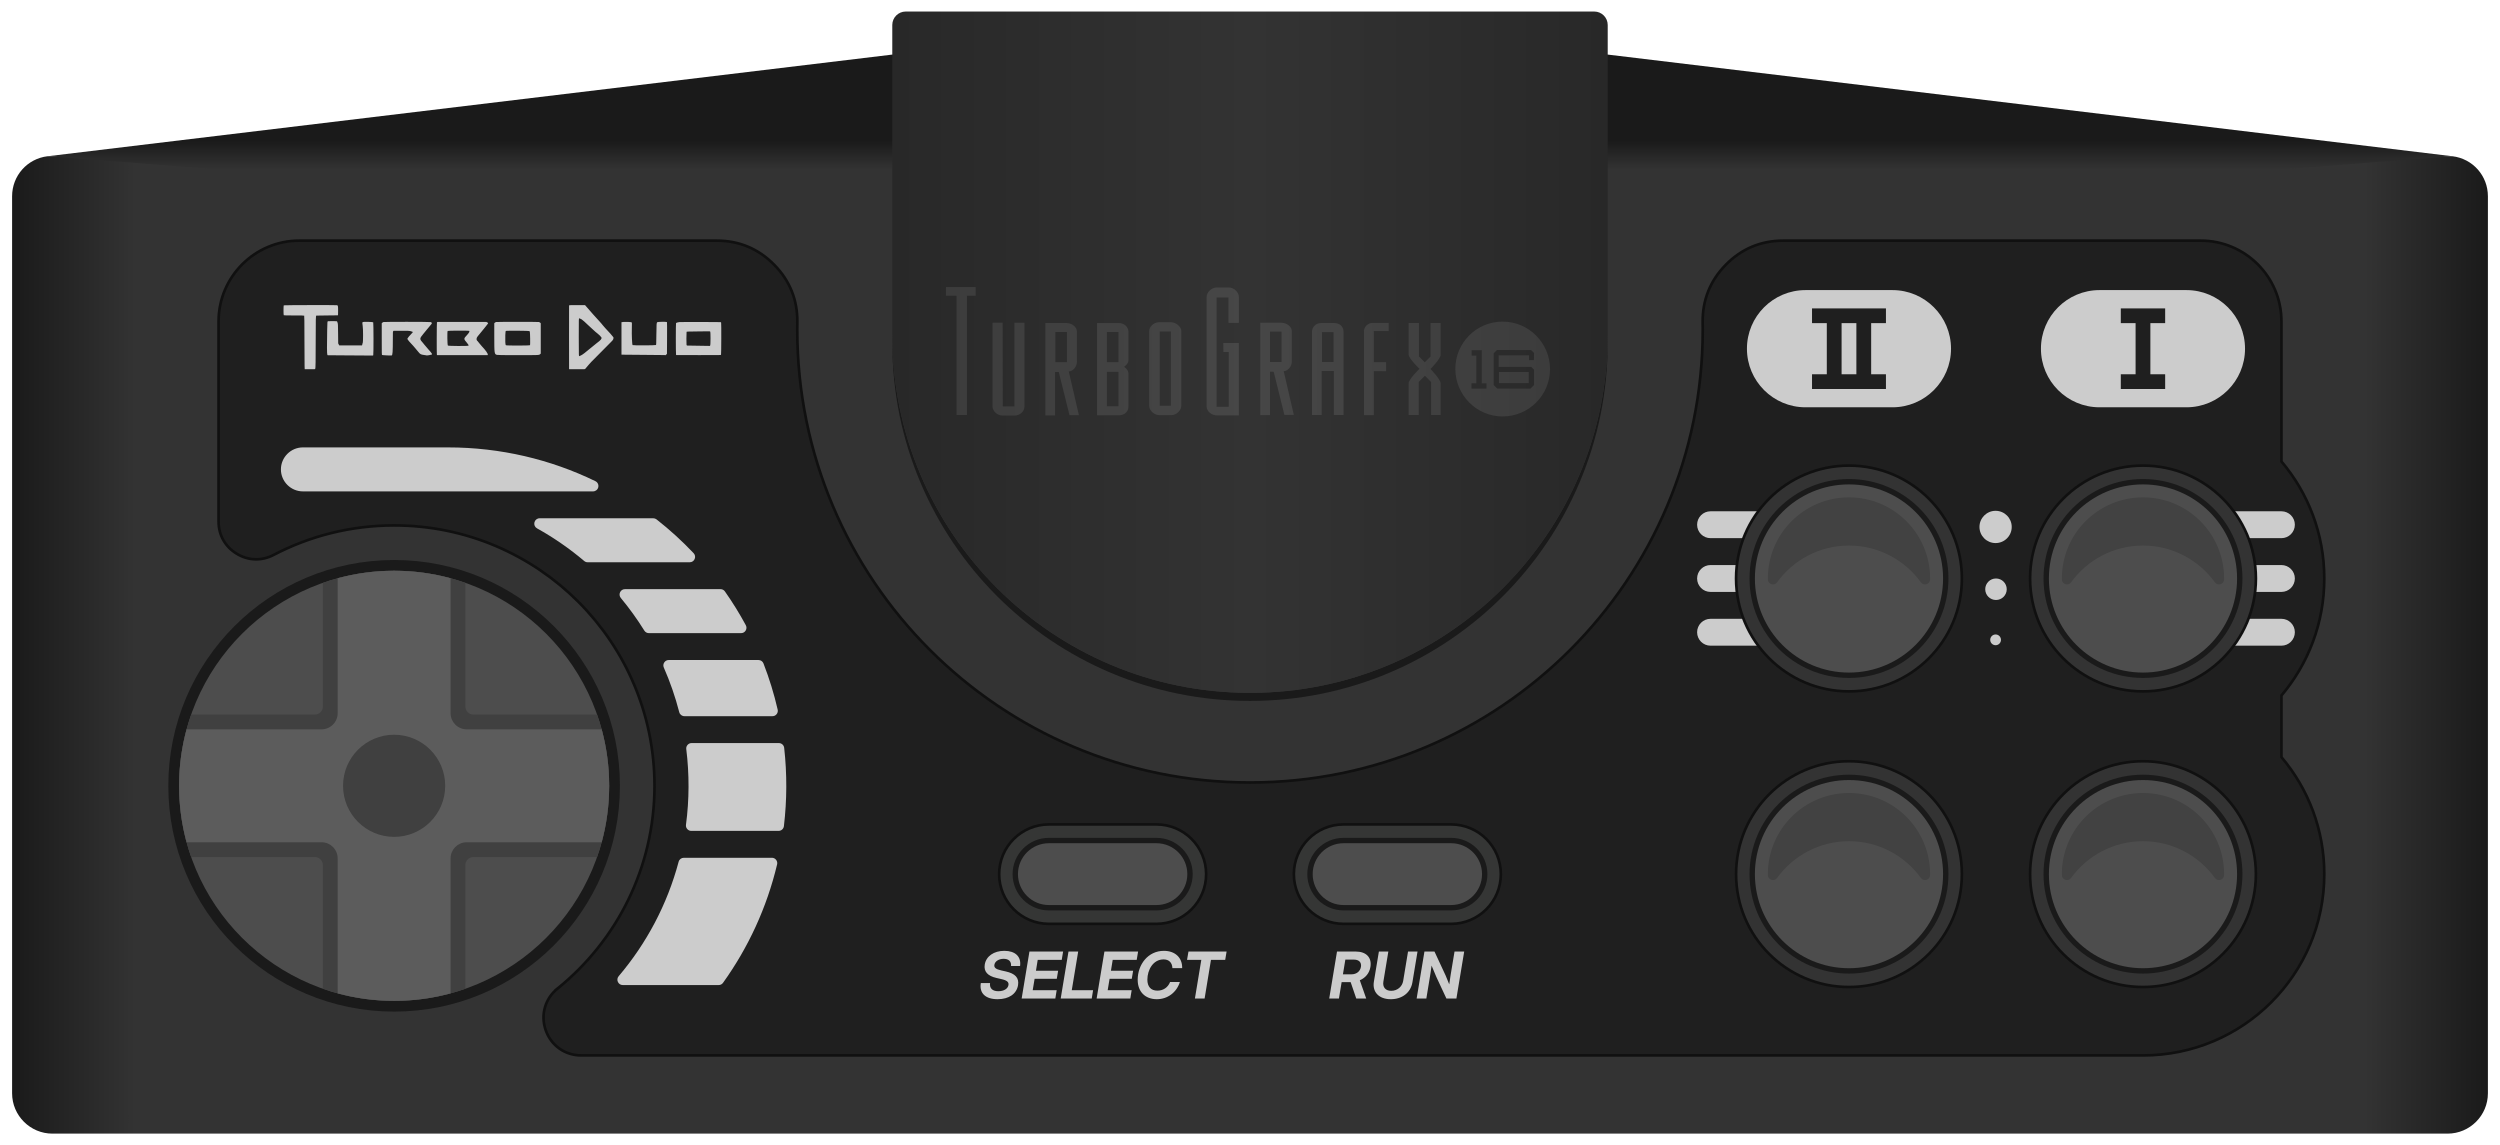 <?xml version="1.0" encoding="UTF-8"?>
<!DOCTYPE svg PUBLIC "-//W3C//DTD SVG 1.1//EN" "http://www.w3.org/Graphics/SVG/1.1/DTD/svg11.dtd">
<svg xml:space="preserve" viewBox="0 0 930 426" width="930px" height="426px" version="1.1" style="shape-rendering:geometricPrecision; fill-rule:evenodd; clip-rule:evenodd" xmlns="http://www.w3.org/2000/svg">
 <defs>
  <style type="text/css">
    .str0 {stroke:#101010}
    .fil2 {fill:#1A1A1A}
    .fil7 {fill:#333333}
    .fil8 {fill:#353635}
    .fil10 {fill:#404040}
    .fil9 {fill:#4D4D4D}
    .fil11 {fill:#5C5C5C}
    .fil6 {fill:#CCCCCC}
    .fil5 {fill:#1F1F1F}
    .fil12 {fill:black;fill-opacity:0.15}
    .fil1 {fill:url(#id0)}
    .fil3 {fill:url(#id1)}
    .fil4 {fill:url(#id2)}
    .fil0 {fill:url(#id3)}
  </style>
  <linearGradient id="id0" gradientUnits="userSpaceOnUse" x1="465" y1="63.017" x2="465" y2="20.305">
   <stop offset="0" style="stop-opacity:1; stop-color:#333333"/>
   <stop offset="0.25" style="stop-opacity:1; stop-color:#1A1A1A"/>
   <stop offset="1" style="stop-opacity:1; stop-color:#1A1A1A"/>
  </linearGradient>
  <linearGradient id="id1" gradientUnits="userSpaceOnUse" x1="331.931" y1="131.015" x2="598.069" y2="131.015">
   <stop offset="0" style="stop-opacity:1; stop-color:#282828"/>
   <stop offset="0.5" style="stop-opacity:1; stop-color:#333333"/>
   <stop offset="1" style="stop-opacity:1; stop-color:#282828"/>
  </linearGradient>
  <linearGradient id="id2" gradientUnits="userSpaceOnUse" x1="351.896" y1="130.846" x2="576.611" y2="130.846">
   <stop offset="0" style="stop-opacity:1; stop-color:#3C3C3C"/>
   <stop offset="0.5" style="stop-opacity:1; stop-color:#474747"/>
   <stop offset="1" style="stop-opacity:1; stop-color:#3C3C3C"/>
  </linearGradient>
  <linearGradient id="id3" gradientUnits="userSpaceOnUse" x1="4.5" y1="239.915" x2="925.5" y2="239.915">
   <stop offset="0" style="stop-opacity:1; stop-color:#1A1A1A"/>
   <stop offset="0.05" style="stop-opacity:1; stop-color:#333333"/>
   <stop offset="0.95" style="stop-opacity:1; stop-color:#333333"/>
   <stop offset="1" style="stop-opacity:1; stop-color:#1A1A1A"/>
  </linearGradient>
 </defs>
 <g>
  <g id="shell">
   <path class="fil0" d="M19.504 421.71l890.992 0c8.264,0 15.004,-6.74 15.004,-15.003l0 -333.69c0,-7.634 -5.632,-13.985 -13.211,-14.897l-894.578 0c-7.579,0.912 -13.211,7.263 -13.211,14.897l0 333.69c0,8.263 6.74,15.003 15.004,15.003z"/>
   <polygon class="fil1" points="912.289,58.12 598.069,20.305 331.931,20.305 17.711,58.12 81.312,63.017 848.688,63.017 "/>
   <path class="fil2" d="M465 260.743c73.492,0 133.069,-59.578 133.069,-133.07l0 -3.001c0,73.492 -59.577,133.07 -133.069,133.07 -73.492,0 -133.069,-59.578 -133.069,-133.07l0 3.001c0,73.492 59.577,133.07 133.069,133.07z"/>
   <path class="fil3" d="M465 257.742c73.492,0 133.069,-59.578 133.069,-133.07l0 -115.378c0,-2.756 -2.248,-5.004 -5.004,-5.004 -86.912,0 -169.218,0 -256.13,0 -2.756,0 -5.004,2.248 -5.004,5.004l0 115.378c0,73.492 59.577,133.07 133.069,133.07z"/>
   <path class="fil4" d="M557.596 142.529l11.101 0 0 -4.139 -11.101 0 0 4.139zm1.377 -22.89c-9.724,0 -17.586,7.862 -17.586,17.586 0,9.724 7.862,17.689 17.586,17.689 9.724,0 17.638,-7.863 17.638,-17.638 -0.051,-9.724 -7.914,-17.637 -17.638,-17.637zm-6.001 24.913l-5.576 0 0 -1.964 1.802 0.001 0 -10.302 -1.751 0 0 -2.023 3.774 0 0 12.325 1.751 0 0 1.963 0 0zm17.637 -10.574l-1.802 0 0 -1.802 -11.312 0 0 4.301 12.111 0 1.063 1.063 0 5.686 -1.326 1.326 -12.375 0 -1.327 -1.326 0 -11.79 1.224 -1.224 12.699 0.001 1.114 1.113 -0.069 2.652 0 0 0 0zm-115.548 -6.375l5.788 0 0 26.937 -8.125 0c-1.751,0 -3.876,-1.327 -3.876,-3.4l0 -40.639c0,-1.7 1.802,-3.561 3.824,-3.561l4.412 0c1.964,0 3.774,1.802 3.774,3.502l0 9.664 -3.876 0 0 -9.452 -4.412 0 0 40.69 4.514 0 0 -20.4 -1.964 0 -0.059 -3.341 0 0zm55.997 10.472l0 16.363 -3.663 0 0 -31.339c0,-1.437 1.437,-2.975 3.188,-2.975l6 -0.001 0 3.026 -5.525 0 0 11.577 4.565 0 0 3.35 -4.565 -0.001zm12.963 -17.909l3.825 0 0 12.427 2.176 2.176 2.125 -2.125 0 -12.478 3.774 0 0 11.849c0,1.436 -3.774,5.262 -3.774,5.262 0,0 3.774,3.825 3.774,5.363l0 11.738 -3.561 0 0 -12.274 -2.287 -2.337 -2.286 2.286 0 12.325 -3.774 0 0 -11.79c0,-1.487 4.037,-5.414 4.037,-5.414 0,0 -4.037,-3.774 -4.037,-5.312l0 -11.696 0.008 0zm-46.486 17.909c1.326,0 3.026,-1.538 3.026,-3.613l0 -11.262c0,-1.649 -1.862,-3.136 -3.927,-3.136l-7.812 0 0 34.374 3.613 0 0 -16.15 1.377 0 3.986 16.039 3.502 0 -3.765 -16.252zm-0.8 -3.4l-4.3 0 0 -11.313 4.3 0 0 11.313zm19.448 -14.509l-4.726 0c-2.125,0 -3.399,1.751 -3.399,3.187l0 31.025 3.612 0 0 -16.362 4.513 0 0 16.362 3.613 0 0 -30.863c0,-2.074 -1.385,-3.349 -3.613,-3.349zm-0.11 14.509l-4.301 0 0 -11.109 4.301 0 0 11.109zm-144.177 -27.896l11.051 0 0 3.246 -3.239 0 0 44.353 -3.885 0 0 -44.353 -3.927 0 0 -3.246zm21.14 44.412l4.301 0 0 -31.127 3.774 0 0 31.076c0,2.023 -1.802,3.451 -3.715,3.451l-4.411 0c-1.964,0 -3.775,-1.598 -3.775,-3.502l0 -31.025 3.775 0 0.051 31.127 0 0zm24.548 -13.014c1.326,0 3.026,-1.538 3.026,-3.612l0 -11.263c0,-1.649 -1.862,-3.136 -3.927,-3.136l-7.811 0 0 34.374 3.612 0 0 -16.15 1.377 0 3.987 16.039 3.501 0 -3.765 -16.252zm-0.689 -3.451l-4.301 0 0 -11.211 4.301 0 0 11.211zm22.891 4.25c0,-1.538 -1.649,-2.499 -1.649,-2.499 0,0 1.649,-1.062 1.649,-2.499l0 -10.514c0,-1.964 -1.751,-3.29 -3.502,-3.29l-8.177 0 0 34.315 8.177 0c1.649,0 3.502,-1.063 3.502,-3.29 0,0.051 0,-10.684 0,-12.223zm-3.715 12.164l-4.301 0 0 -12.801 4.301 0 0 12.801zm0 -16.414l-4.301 0 0 -11.211 4.301 0 0 11.211zm19.389 -14.874l-2.176 0 -2.074 0c-2.125,0 -3.714,1.861 -3.714,3.238l0 27.889c0,1.802 2.014,3.451 3.714,3.451l4.624 -0.001c1.802,0 3.613,-1.861 3.613,-3.4l0 -27.999c0,-1.266 -1.76,-3.178 -3.987,-3.178zm0.102 31.075l-4.139 0 0 -27.625 4.139 0 0 27.625z"/>
  </g>
  <g id="onlay">
   <path class="fil5 str0" d="M207.426 367.716c21.987,-17.756 36.051,-44.935 36.051,-75.398 0,-53.496 -43.367,-96.863 -96.863,-96.863 -16.168,0 -31.411,3.962 -44.81,10.967 -4.466,2.335 -9.432,2.179 -13.742,-0.431 -4.311,-2.611 -6.75,-6.939 -6.75,-11.978l0 -74.491c0,-16.525 13.479,-30.003 30.004,-30.003l155.285 0c8.345,0 15.527,3.007 21.382,8.954 5.854,5.947 8.749,13.176 8.618,21.52 -0.013,0.891 -0.021,1.784 -0.021,2.679 0,93.016 75.404,168.42 168.42,168.42 93.016,0 168.42,-75.404 168.42,-168.42 0,-0.895 -0.008,-1.788 -0.021,-2.679 -0.131,-8.344 2.764,-15.573 8.618,-21.52 5.855,-5.947 13.037,-8.954 21.382,-8.954l155.285 0c16.525,0 30.004,13.478 30.004,30.003l0 52.14c9.941,11.748 15.939,26.94 15.939,43.535 0,16.594 -5.998,31.786 -15.939,43.534l0 22.912c9.941,11.748 15.939,26.94 15.939,43.535 0,37.244 -30.192,67.436 -67.436,67.436l-580.967 0c-6.045,0 -11.189,-3.638 -13.203,-9.337 -2.015,-5.7 -0.298,-11.763 4.405,-15.561z"/>
   <g>
    <path class="fil6" d="M105.557 113.582c-0.12,0.12 -0.12,3.563 0,3.682 0.063,0.063 1.003,0.084 3.801,0.084 2.797,0 3.737,0.021 3.801,0.084 0.064,0.064 0.086,2.141 0.093,8.873 0.005,4.833 0.029,9.292 0.053,9.908l0.043 1.12 1.901 0.018c1.57,0.016 1.919,0.002 2.001,-0.081 0.148,-0.148 0.192,-2.74 0.194,-11.453 0.001,-7.261 0.029,-8.286 0.222,-8.409 0.051,-0.032 1.845,-0.059 3.988,-0.059 2.144,-0.001 3.947,-0.021 4.008,-0.044 0.097,-0.037 0.111,-0.252 0.111,-1.687 0,-1.768 -0.041,-1.988 -0.38,-2.079 -0.32,-0.087 -19.749,-0.044 -19.836,0.043l0 0zm106.138 0.003c-0.019,0.049 -0.026,5.412 -0.016,11.918l0.018 11.83 2.935 0.018c2.725,0.017 2.942,0.01 3.047,-0.105 0.332,-0.359 1.061,-1.217 1.293,-1.52 0.374,-0.491 0.702,-0.83 4.625,-4.768 4.179,-4.195 4.323,-4.346 4.464,-4.617 0.181,-0.35 0.217,-0.692 0.097,-0.917 -0.136,-0.255 -1.706,-2.018 -3.016,-3.386 -0.313,-0.327 -0.723,-0.8 -0.91,-1.05 -0.188,-0.251 -0.377,-0.487 -0.421,-0.525 -0.044,-0.039 -0.405,-0.448 -0.804,-0.91 -0.654,-0.76 -1.421,-1.604 -2.36,-2.6 -0.368,-0.39 -1.296,-1.452 -2.82,-3.227l-0.195 -0.228 -2.952 0c-2.297,0 -2.959,0.019 -2.985,0.087l0 0zm4.068 4.957c0.288,0.007 0.889,0.411 1.615,1.087 0.359,0.33 0.809,0.757 1.169,1.094 0.335,0.305 1.012,0.93 1.549,1.429 1.246,1.16 1.79,1.637 2.233,1.959 0.468,0.34 1.281,1.16 1.401,1.414 0.22,0.463 -0.196,0.975 -1.681,2.072 -0.41,0.303 -0.358,0.261 -0.981,0.793 -0.323,0.266 -0.662,0.552 -1.003,0.818 -0.283,0.216 -0.573,0.451 -0.843,0.68 -1.31,1.134 -2.483,2.022 -2.995,2.268 -0.22,0.105 -0.492,0.236 -0.604,0.29 -0.324,0.158 -0.319,0.281 -0.32,-6.989 -0.001,-7.129 0.001,-7.211 0.206,-7.026 0.065,0.059 0.179,0.11 0.253,0.111l0.001 0zm-93.747 0.955c-0.232,0.045 -0.233,0.05 -0.304,3.339 -0.119,5.479 -0.095,8.955 0.062,9.149l0.132 0.163 6.221 0.049c3.421,0.028 7.215,0.052 8.432,0.056l2.211 0.005 0.081 -0.178c0.132,-0.29 0.115,-11.999 -0.018,-12.181 -0.118,-0.161 -3.607,-0.252 -3.889,-0.102 -0.183,0.099 -0.191,0.62 -0.02,1.506 0.182,0.954 0.183,6.006 0.001,6.263 -0.068,0.096 -0.123,0.259 -0.123,0.364 0,0.104 -0.03,0.27 -0.068,0.369l-0.068 0.18 -8.466 -0.001 -0.197 -0.367 -0.196 -0.368 -0.036 -3.605c-0.031,-3.111 -0.053,-3.649 -0.152,-3.92 -0.059,-0.163 -0.112,-0.33 -0.155,-0.498 -0.029,-0.137 -0.096,-0.195 -0.259,-0.228 -0.238,-0.048 -2.941,-0.044 -3.189,0.005l0 0zm20.556 0.31c-0.096,0.038 -0.261,0.152 -0.367,0.253l-0.193 0.184 0 5.858c0,5.291 0.011,5.868 0.113,5.952 0.118,0.098 3.264,0.249 3.578,0.171 0.345,-0.086 0.432,-1.313 0.437,-6.137 0.002,-2.557 0.01,-2.714 0.136,-2.87l0.134 -0.165 2.999 0c2.296,0 3.035,0.021 3.154,0.089 0.085,0.049 0.32,0.12 0.522,0.158 0.336,0.064 0.474,0.151 0.476,0.302 0.001,0.032 -0.229,0.284 -0.51,0.56 -0.557,0.545 -1.397,1.543 -1.472,1.75 -0.076,0.208 0.155,0.593 0.72,1.198 1.235,1.322 1.837,1.995 2.228,2.488 0.229,0.289 0.499,0.613 0.6,0.72 0.101,0.108 0.356,0.412 0.568,0.676 0.619,0.777 0.866,0.906 2.031,1.064 0.54,0.072 1.039,0.15 1.109,0.173 0.111,0.034 1.207,-0.163 1.727,-0.311 0.368,-0.105 0.148,-0.459 -1.256,-2.008 -0.607,-0.67 -1.16,-1.318 -1.458,-1.707 -0.136,-0.181 -0.281,-0.361 -0.426,-0.533 -1.409,-1.554 -1.408,-1.683 0.032,-3.43 0.445,-0.538 1.039,-1.263 1.32,-1.61 0.281,-0.346 0.571,-0.692 0.644,-0.769 0.118,-0.124 0.411,-0.481 1.059,-1.288 0.3,-0.373 0.244,-0.546 -0.245,-0.752 -0.28,-0.119 -17.362,-0.135 -17.659,-0.017l-0.001 0.001zm20.149 -0.032c-0.074,0.026 -0.137,0.079 -0.174,0.149 -0.088,0.183 -0.117,11.775 -0.03,12.004l0.072 0.19 18.824 0 0.045 -0.143c0.122,-0.383 -0.753,-1.63 -2.281,-3.252 -0.253,-0.27 -0.678,-0.774 -0.943,-1.12 -0.265,-0.347 -0.503,-0.646 -0.528,-0.665 -0.594,-0.455 -0.57,-1.204 0.058,-1.899 0.243,-0.279 0.489,-0.575 0.716,-0.867 0.427,-0.543 0.783,-0.978 1.573,-1.925 0.176,-0.212 0.54,-0.669 0.808,-1.015 0.267,-0.346 0.548,-0.707 0.622,-0.801 0.18,-0.226 0.129,-0.327 -0.26,-0.514l-0.325 -0.155 -9.03 -0.01c-4.966,-0.006 -9.082,0.004 -9.146,0.021l-0.001 0.002zm21.754 0.026c-0.112,0.034 -0.293,0.147 -0.403,0.252l-0.2 0.191 0.002 4.87c0.002,6.507 0.027,6.671 1.022,6.905 0.336,0.079 1.765,0.097 7.829,0.098 8.144,0.001 7.758,0.02 8.245,-0.411l0.192 -0.171 0 -11.291 -0.198 -0.189c-0.108,-0.104 -0.305,-0.22 -0.436,-0.258 -0.301,-0.087 -15.765,-0.083 -16.053,0.004l0 0zm47.452 -0.03c-0.231,0.016 -0.491,0.044 -0.577,0.064l-0.158 0.036 0 12.035 0.158 0.035c0.086,0.02 3.544,0.051 7.683,0.069 4.138,0.018 7.77,0.053 8.07,0.077l0.545 0.042 0.233 -0.254 0.233 -0.254 0.034 -5.859c0.022,-3.748 0.009,-5.89 -0.035,-5.946 -0.126,-0.164 -3.424,-0.122 -3.63,0.046 -0.24,0.194 -0.272,0.675 -0.314,4.814 -0.033,3.146 -0.051,3.595 -0.148,3.675 -0.184,0.153 -8.567,0.181 -8.693,0.03 -0.195,-0.236 -0.351,-3.681 -0.282,-6.273 0.049,-1.898 0.043,-2.075 -0.067,-2.19 -0.123,-0.128 -1.973,-0.217 -3.052,-0.147l0 0zm20.93 0.034c-0.483,0.037 -0.988,0.164 -1.365,0.343 -0.11,0.053 -0.112,11.346 -0.001,11.76l0.046 0.175 8.299 0.018c7.414,0.015 8.308,0.006 8.388,-0.091 0.101,-0.121 0.141,-11.688 0.042,-11.984 -0.029,-0.087 -0.122,-0.174 -0.206,-0.193 -0.221,-0.053 -14.536,-0.078 -15.203,-0.028l0 0zm-78.375 3.256c0.377,0.077 0.044,0.753 -0.806,1.637 -1.213,1.262 -1.216,1.414 -0.054,2.73 0.509,0.576 0.752,0.983 0.687,1.151 -0.075,0.197 -7.517,0.162 -7.697,-0.036 -0.21,-0.232 -0.279,-5.228 -0.076,-5.432 0.121,-0.121 7.379,-0.167 7.946,-0.05l0 0zm22.483 0.097c0.037,0.057 0.1,0.215 0.142,0.35 0.102,0.338 0.169,4.761 0.073,4.9 -0.125,0.181 -8.844,0.194 -9.025,0.012 -0.169,-0.168 -0.253,-1.891 -0.18,-3.709 0.06,-1.49 0.077,-1.574 0.348,-1.633 0.479,-0.105 8.571,-0.031 8.642,0.08l0 0zm67.227 0.181c0.177,0.175 0.165,4.988 -0.012,5.2l-0.123 0.146 -4.129 -0.066 -4.248 -0.069c-0.33,-0.006 -0.338,-0.07 -0.336,-2.614 0,-1.385 0.029,-2.437 0.067,-2.498 0.057,-0.09 0.58,-0.11 3.761,-0.141 2.033,-0.02 3.969,-0.044 4.303,-0.053 0.474,-0.012 0.632,0.008 0.717,0.095z"/>
   </g>
   <path class="fil6" d="M268.966 365.608c9.356,-13.043 16.283,-27.947 20.117,-44.05 0.146,-0.616 0.015,-1.208 -0.377,-1.706 -0.393,-0.497 -0.939,-0.761 -1.573,-0.761l-32.748 0c-0.92,0 -1.699,0.598 -1.936,1.487 -4.236,15.901 -11.961,30.38 -22.304,42.566 -0.517,0.609 -0.626,1.413 -0.29,2.138 0.335,0.725 1.019,1.161 1.818,1.161l35.665 0c0.666,0 1.239,-0.294 1.628,-0.835zm22.647 -58.284c1.148,-9.654 1.182,-19.459 0.103,-29.12 -0.114,-1.019 -0.966,-1.782 -1.991,-1.782l-32.446 0c-0.595,0 -1.107,0.231 -1.502,0.677 -0.394,0.447 -0.56,0.983 -0.486,1.574 1.16,9.331 1.124,18.83 -0.111,28.151 -0.079,0.593 0.085,1.134 0.479,1.584 0.394,0.449 0.909,0.683 1.507,0.683l32.457 0c1.021,0 1.869,-0.754 1.99,-1.767zm-2.321 -43.355c-1.355,-5.888 -3.125,-11.62 -5.275,-17.161 -0.305,-0.786 -1.024,-1.279 -1.868,-1.279l-33.374 0c-0.697,0 -1.296,0.324 -1.677,0.908 -0.381,0.584 -0.437,1.263 -0.157,1.901 2.335,5.319 4.261,10.86 5.735,16.581 0.231,0.897 1.014,1.503 1.94,1.503l32.724 0c0.631,0 1.174,-0.262 1.568,-0.755 0.393,-0.494 0.526,-1.082 0.384,-1.698zm-11.851 -31.396c-2.348,-4.346 -4.946,-8.539 -7.771,-12.558 -0.387,-0.551 -0.966,-0.851 -1.639,-0.851l-35.545 0c-0.795,0 -1.475,0.432 -1.813,1.151 -0.338,0.719 -0.237,1.519 0.271,2.131 3.18,3.834 6.104,7.889 8.746,12.138 0.376,0.605 0.989,0.945 1.701,0.945l34.287 0c0.726,0 1.35,-0.354 1.721,-0.977 0.372,-0.624 0.387,-1.34 0.042,-1.979zm-19.412 -26.79c-4.275,-4.516 -8.88,-8.715 -13.778,-12.558 -0.368,-0.288 -0.77,-0.427 -1.237,-0.427l-42.262 0c-0.926,0 -1.707,0.605 -1.94,1.5 -0.232,0.896 0.157,1.804 0.965,2.254 6.25,3.477 12.123,7.549 17.544,12.137 0.377,0.319 0.801,0.475 1.295,0.475l37.958 0c0.818,0 1.517,-0.461 1.84,-1.212 0.323,-0.751 0.177,-1.575 -0.385,-2.169zm-36.549 -26.791c-16.582,-8.046 -35.196,-12.56 -54.866,-12.56 -17.977,0 -35.954,0 -53.931,0 -4.5,0 -8.182,3.682 -8.182,8.183 0,4.501 3.681,8.183 8.182,8.183l33.931 0 73.992 0c0.945,0 1.741,-0.634 1.953,-1.555 0.211,-0.921 -0.229,-1.839 -1.079,-2.251z"/>
   <path class="fil6" d="M703.981 107.915c-25.941,0 -6.469,0 -32.32,0 -12.039,0 -21.8,9.76 -21.8,21.8 0,12.04 9.761,21.8 21.8,21.8 25.941,0 6.469,0 32.32,0 12.039,0 21.8,-9.76 21.8,-21.8 0,-12.04 -9.761,-21.8 -21.8,-21.8zm-29.91 36.8l0 -5.5 5.5 0 0 -19 -5.5 0 0 -5.5 27.5 0 0 5.5 -5.5 0 0 19 5.5 0 0 5.5 -27.5 0zm11 -5.5l5.5 0 0 -19 -5.5 0 0 19z"/>
   <path class="fil6" d="M813.349 107.915c-25.94,0 -6.468,0 -32.318,0 -12.04,0 -21.801,9.76 -21.801,21.8 0,12.04 9.761,21.8 21.801,21.8 25.94,0 6.468,0 32.318,0 12.04,0 21.801,-9.76 21.801,-21.8 0,-12.04 -9.761,-21.8 -21.801,-21.8zm-24.409 36.8l0 -5.5 5.5 0 0 -19 -5.5 0 0 -5.499c5.5,0 11,0 16.5,0l0 5.499 -5.5 0 0 19 5.5 0 0 5.5c-5.5,0 -11,0 -16.5,0z"/>
   <path class="fil6" d="M848.688 240.196l-51.497 0 0 -10 51.497 0c2.761,0 5,2.239 5,5 0,2.762 -2.239,5 -5,5zm-160.867 0l-51.497 0c-2.761,0 -5,-2.238 -5,-5 0,-2.761 2.239,-5 5,-5l51.497 0 0 10zm160.867 -20l-51.497 0 0 -9.999 51.497 0c2.761,0 5,2.238 5,5 0,2.761 -2.239,4.999 -5,4.999zm-160.867 0l-51.497 0c-2.761,0 -5,-2.238 -5,-4.999 0,-2.762 2.239,-5 5,-5l51.497 0 0 9.999zm160.867 -19.999l-51.497 0 0 -10 51.497 0c2.761,0 5,2.238 5,5 0,2.761 -2.239,5 -5,5zm-160.867 0l-51.497 0c-2.761,0 -5,-2.239 -5,-5 0,-2.762 2.239,-5 5,-5l51.497 0 0 10z"/>
   <path class="fil6" d="M742.361 236.021c1.105,0 2.001,0.895 2.001,1.999 0,1.105 -0.896,2.001 -2.001,2.001 -1.104,0 -1.999,-0.896 -1.999,-2.001 0,-1.104 0.895,-1.999 1.999,-1.999zm0.145 -20.824c2.209,0 4,1.79 4,3.999 0,2.21 -1.791,4.001 -4,4.001 -2.209,0 -4,-1.791 -4,-4.001 0,-2.209 1.791,-3.999 4,-3.999zm-0.145 -25.176c3.315,0 6.001,2.686 6.001,6 0,3.315 -2.686,6 -6.001,6 -3.314,0 -6,-2.685 -6,-6 0,-3.314 2.686,-6 6,-6z"/>
   <path class="fil6" d="M371.106 371.704c4.204,0 7.064,-1.96 7.604,-5.212 0.444,-2.732 -1.02,-4.332 -4.616,-5.128l-1.62 -0.36c-2.06,-0.468 -2.74,-1.052 -2.564,-2.104 0.212,-1.296 1.652,-2.22 3.456,-2.22 1.876,0 2.884,0.98 2.744,2.664l3.36 0c0.484,-3.508 -1.804,-5.632 -5.868,-5.632 -3.88,0 -6.768,2.016 -7.272,5.084 -0.432,2.592 1.04,4.264 4.376,5.012l1.768 0.408c2.148,0.476 2.86,1.132 2.672,2.232 -0.22,1.376 -1.732,2.288 -3.76,2.288 -2.216,0 -3.352,-1.12 -3.084,-3.036l-3.44 0c-0.62,3.74 1.692,6.004 6.244,6.004zm8.948 -0.26l12.528 0 0.504 -3.096 -8.92 0 0.704 -4.224 8.252 0 0.504 -3 -8.252 0 0.656 -4.056 8.932 0 0.516 -3.096 -12.528 0 -2.896 17.472zm14.528 0l11.544 0 0.504 -3.096 -7.932 0 2.388 -14.376 -3.608 0 -2.896 17.472zm13.364 0l12.528 0 0.504 -3.096 -8.921 0 0.705 -4.224 8.251 0 0.505 -3 -8.253 0 0.657 -4.056 8.932 0 0.516 -3.096 -12.528 0 -2.896 17.472zm22.395 0.26c3.996,0 7.361,-2.516 8.569,-6.4l-3.644 0c-0.785,2.044 -2.569,3.216 -4.713,3.216 -2.448,0 -3.735,-1.532 -3.735,-4.072 0,-3.624 2.12,-7.552 6.031,-7.552 1.985,0 3.201,1.184 3.284,3.24l3.633 0c0.079,-3.952 -2.685,-6.424 -6.808,-6.424 -5.897,0 -9.74,5.092 -9.74,10.772 0,4.48 2.835,7.22 7.123,7.22zm11.237 -14.636l5.307 0 -2.379 14.376 3.607 0 2.365 -14.376 5.295 0 0.517 -3.096 -14.184 0 -0.528 3.096z"/>
   <path class="fil6" d="M494.471 371.444l3.611 0 1.008 -6.1 3.164 0c0.068,0 0.129,0 0.188,0l2.084 6.1 3.704 0 -2.38 -6.78c2.109,-0.904 3.564,-2.64 3.948,-4.956 0.576,-3.52 -1.556,-5.736 -5.484,-5.736l-6.948 0 -2.895 17.472zm5.099 -8.996l0.901 -5.476 3.155 0c1.908,0 2.916,1.02 2.648,2.692 -0.283,1.668 -1.64,2.784 -3.54,2.784l-3.164 0zm17.8 9.26c4.264,0 7.404,-2.476 8.04,-6.244l1.908 -11.492 -3.528 0 -1.815 10.964c-0.341,2.06 -2.133,3.652 -4.453,3.652 -2.12,0 -3.244,-1.368 -2.908,-3.42l1.852 -11.196 -3.52 0 -1.867 11.256c-0.621,3.784 1.855,6.48 6.291,6.48zm9.624 -0.264l3.608 0 1.336 -8.104c0.129,-0.76 0.377,-2.284 0.609,-4.148 0.715,1.804 1.372,3.352 1.743,4.16l3.772 8.092 3.724 0 2.897 -17.472 -3.597 0 -1.44 8.644c-0.119,0.748 -0.339,2.204 -0.528,3.564 -0.492,-1.256 -1.031,-2.604 -1.336,-3.272l-4.156 -8.936 -3.736 0 -2.896 17.472z"/>
  </g>
  <g>
   <circle class="fil2" cx="146.614" cy="292.318" r="84"/>
   <path class="fil7 str0" d="M797.191 173.197c-23.196,0 -42,18.803 -42,42 0,23.196 18.804,42 42,42 23.196,0 42,-18.804 42,-42 0,-23.197 -18.804,-42 -42,-42zm-109.37 0c-23.196,0 -42,18.803 -42,42 0,23.196 18.804,42 42,42 23.196,0 42,-18.804 42,-42 0,-23.197 -18.804,-42 -42,-42z"/>
   <path class="fil2" d="M797.191 178.196c20.435,0 37,16.566 37,37.001 0,20.434 -16.565,37 -37,37 -20.435,0 -37,-16.566 -37,-37 0,-20.435 16.565,-37.001 37,-37.001zm-109.37 0c20.435,0 37,16.566 37,37.001 0,20.434 -16.565,37 -37,37 -20.435,0 -37,-16.566 -37,-37 0,-20.435 16.565,-37.001 37,-37.001z"/>
   <path class="fil7 str0" d="M797.191 283.178c-23.196,0 -42,18.804 -42,42 0,23.196 18.804,42 42,42 23.196,0 42,-18.804 42,-42 0,-23.196 -18.804,-42 -42,-42zm-109.37 0c-23.196,0 -42,18.804 -42,42 0,23.196 18.804,42 42,42 23.196,0 42,-18.804 42,-42 0,-23.196 -18.804,-42 -42,-42z"/>
   <path class="fil2" d="M797.191 288.178c20.435,0 37,16.565 37,37 0,20.435 -16.565,37 -37,37 -20.435,0 -37,-16.565 -37,-37 0,-20.435 16.565,-37 37,-37zm-109.37 0c20.435,0 37,16.565 37,37 0,20.435 -16.565,37 -37,37 -20.435,0 -37,-16.565 -37,-37 0,-20.435 16.565,-37 37,-37z"/>
   <path class="fil8 str0" d="M430.184 343.678c10.218,0 18.501,-8.283 18.501,-18.5 0,-10.217 -8.283,-18.5 -18.501,-18.5 -21.381,0 -18.755,0 -40.001,0 -10.217,0 -18.5,8.282 -18.5,18.5 0,10.217 8.283,18.5 18.5,18.5 21.616,0 16.69,0 40.001,0zm69.632 0c23.311,0 18.385,0 40.001,0 10.217,0 18.5,-8.283 18.5,-18.5 0,-10.218 -8.283,-18.5 -18.5,-18.5 -21.246,0 -18.62,0 -40.001,0 -10.218,0 -18.501,8.283 -18.501,18.5 0,10.217 8.283,18.5 18.501,18.5z"/>
   <path class="fil2" d="M499.816 311.678c-7.456,0 -13.501,6.044 -13.501,13.5 0,7.456 6.045,13.5 13.501,13.5 16.308,0 23.27,0 40.001,0 7.455,0 13.5,-6.044 13.5,-13.5 0,-7.456 -6.045,-13.5 -13.5,-13.5 -20.312,0 -24.795,0 -40.001,0zm-109.633 0c-7.455,0 -13.5,6.044 -13.5,13.5 0,7.456 6.045,13.5 13.5,13.5 16.309,0 23.271,0 40.001,0 7.456,0 13.501,-6.044 13.501,-13.5 0,-7.456 -6.045,-13.5 -13.501,-13.5 -20.311,0 -24.794,0 -40.001,0z"/>
  </g>
  <g id="dpad">
   <circle class="fil9" cx="146.614" cy="292.318" r="80"/>
   <path class="fil10" d="M146.614 212.318c9.289,0 18.205,1.589 26.499,4.5l0 45.996c0,1.654 1.35,3.004 3.004,3.004l45.996 0c2.912,8.293 4.5,17.211 4.5,26.5 0,9.289 -1.588,18.205 -4.499,26.5l-45.997 0c-1.654,0 -3.004,1.349 -3.004,3.003l0 45.997c-8.293,2.911 -17.21,4.5 -26.499,4.5 -9.289,0 -18.206,-1.589 -26.501,-4.5l0 -45.997c0,-1.654 -1.349,-3.003 -3.003,-3.003l-45.997 0c-2.911,-8.294 -4.5,-17.211 -4.5,-26.5 0,-9.289 1.589,-18.206 4.5,-26.5l45.997 0c1.654,0 3.003,-1.35 3.003,-3.004l0 -45.996c8.294,-2.912 17.212,-4.5 26.501,-4.5z"/>
   <path class="fil11" d="M146.614 212.318c7.267,0 14.307,0.975 20.999,2.791l0 50.205c0,3.307 2.697,6.004 6.004,6.004l50.205 0c1.816,6.692 2.791,13.732 2.791,21 0,7.268 -0.975,14.307 -2.791,21l-50.205 0c-3.307,0 -6.004,2.696 -6.004,6.003l0 50.206c-6.692,1.816 -13.732,2.791 -20.999,2.791 -7.268,0 -14.308,-0.975 -21.001,-2.791l0 -50.206c0,-3.307 -2.696,-6.003 -6.003,-6.003l-50.205 0c-1.817,-6.693 -2.792,-13.732 -2.792,-21 0,-7.268 0.975,-14.308 2.792,-21l50.205 0c3.307,0 6.003,-2.697 6.003,-6.004l0 -50.205c6.693,-1.816 13.733,-2.791 21.001,-2.791z"/>
   <circle class="fil10" cx="146.614" cy="292.318" r="19"/>
  </g>
  <circle class="fil9" cx="797.191" cy="325.178" r="35"/>
  <circle class="fil9" cx="687.821" cy="325.178" r="35"/>
  <path class="fil12" d="M687.821 295.007c16.663,0 30.172,13.508 30.172,30.171 0,0.111 -0.001,0.221 -0.002,0.331 -0.009,0.83 -0.526,1.529 -1.317,1.78 -0.79,0.252 -1.616,-0.021 -2.102,-0.693 -5.995,-8.285 -15.743,-13.676 -26.751,-13.676 -11.008,0 -20.756,5.391 -26.75,13.676 -0.486,0.672 -1.313,0.944 -2.103,0.693 -0.791,-0.252 -1.308,-0.951 -1.316,-1.78 -0.001,-0.11 -0.002,-0.221 -0.002,-0.331 0,-16.663 13.508,-30.171 30.171,-30.171z"/>
  <path class="fil12" d="M797.191 295.007c16.663,0 30.171,13.508 30.171,30.171 0,0.111 0,0.221 -0.002,0.331 -0.008,0.83 -0.525,1.529 -1.316,1.78 -0.79,0.252 -1.616,-0.021 -2.102,-0.693 -5.995,-8.285 -15.743,-13.676 -26.751,-13.676 -11.009,0 -20.756,5.391 -26.751,13.676 -0.486,0.672 -1.312,0.944 -2.102,0.693 -0.791,-0.252 -1.308,-0.951 -1.317,-1.78 -0.001,-0.11 -0.001,-0.221 -0.001,-0.331 0,-16.663 13.508,-30.171 30.171,-30.171z"/>
  <circle class="fil9" cx="797.191" cy="215.197" r="35"/>
  <circle class="fil9" cx="687.821" cy="215.197" r="35"/>
  <path class="fil12" d="M687.821 185.025c16.663,0 30.172,13.508 30.172,30.172 0,0.11 -0.001,0.221 -0.002,0.331 -0.009,0.829 -0.526,1.528 -1.317,1.78 -0.79,0.252 -1.616,-0.021 -2.102,-0.693 -5.995,-8.285 -15.743,-13.676 -26.751,-13.676 -11.008,0 -20.756,5.391 -26.75,13.676 -0.486,0.672 -1.313,0.944 -2.103,0.692 -0.791,-0.251 -1.308,-0.95 -1.316,-1.779 -0.001,-0.11 -0.002,-0.221 -0.002,-0.331 0,-16.664 13.508,-30.172 30.171,-30.172z"/>
  <path class="fil12" d="M797.191 185.025c16.663,0 30.171,13.508 30.171,30.172 0,0.11 0,0.221 -0.002,0.331 -0.008,0.829 -0.525,1.528 -1.316,1.78 -0.79,0.252 -1.616,-0.021 -2.102,-0.693 -5.995,-8.285 -15.743,-13.676 -26.751,-13.676 -11.009,0 -20.756,5.391 -26.751,13.676 -0.486,0.672 -1.312,0.944 -2.102,0.692 -0.791,-0.251 -1.308,-0.95 -1.317,-1.779 -0.001,-0.11 -0.001,-0.221 -0.001,-0.331 0,-16.664 13.508,-30.172 30.171,-30.172z"/>
  <path class="fil9" d="M499.815 313.678c-6.351,0 -11.499,5.149 -11.499,11.5 0,6.351 5.148,11.499 11.499,11.499 16.333,0 23.055,0 40.002,0 6.351,0 11.5,-5.148 11.5,-11.499 0,-6.351 -5.149,-11.5 -11.5,-11.5 -16.75,0 -24.387,0 -40.002,0z"/>
  <path class="fil9" d="M390.183 313.678c-6.351,0 -11.5,5.148 -11.5,11.499 0,6.352 5.149,11.5 11.5,11.5 16.333,0 23.054,0 40.002,0 6.351,0 11.499,-5.148 11.499,-11.5 0,-6.351 -5.148,-11.499 -11.499,-11.499 -16.75,0 -24.387,0 -40.002,0z"/>
 </g>
</svg>
